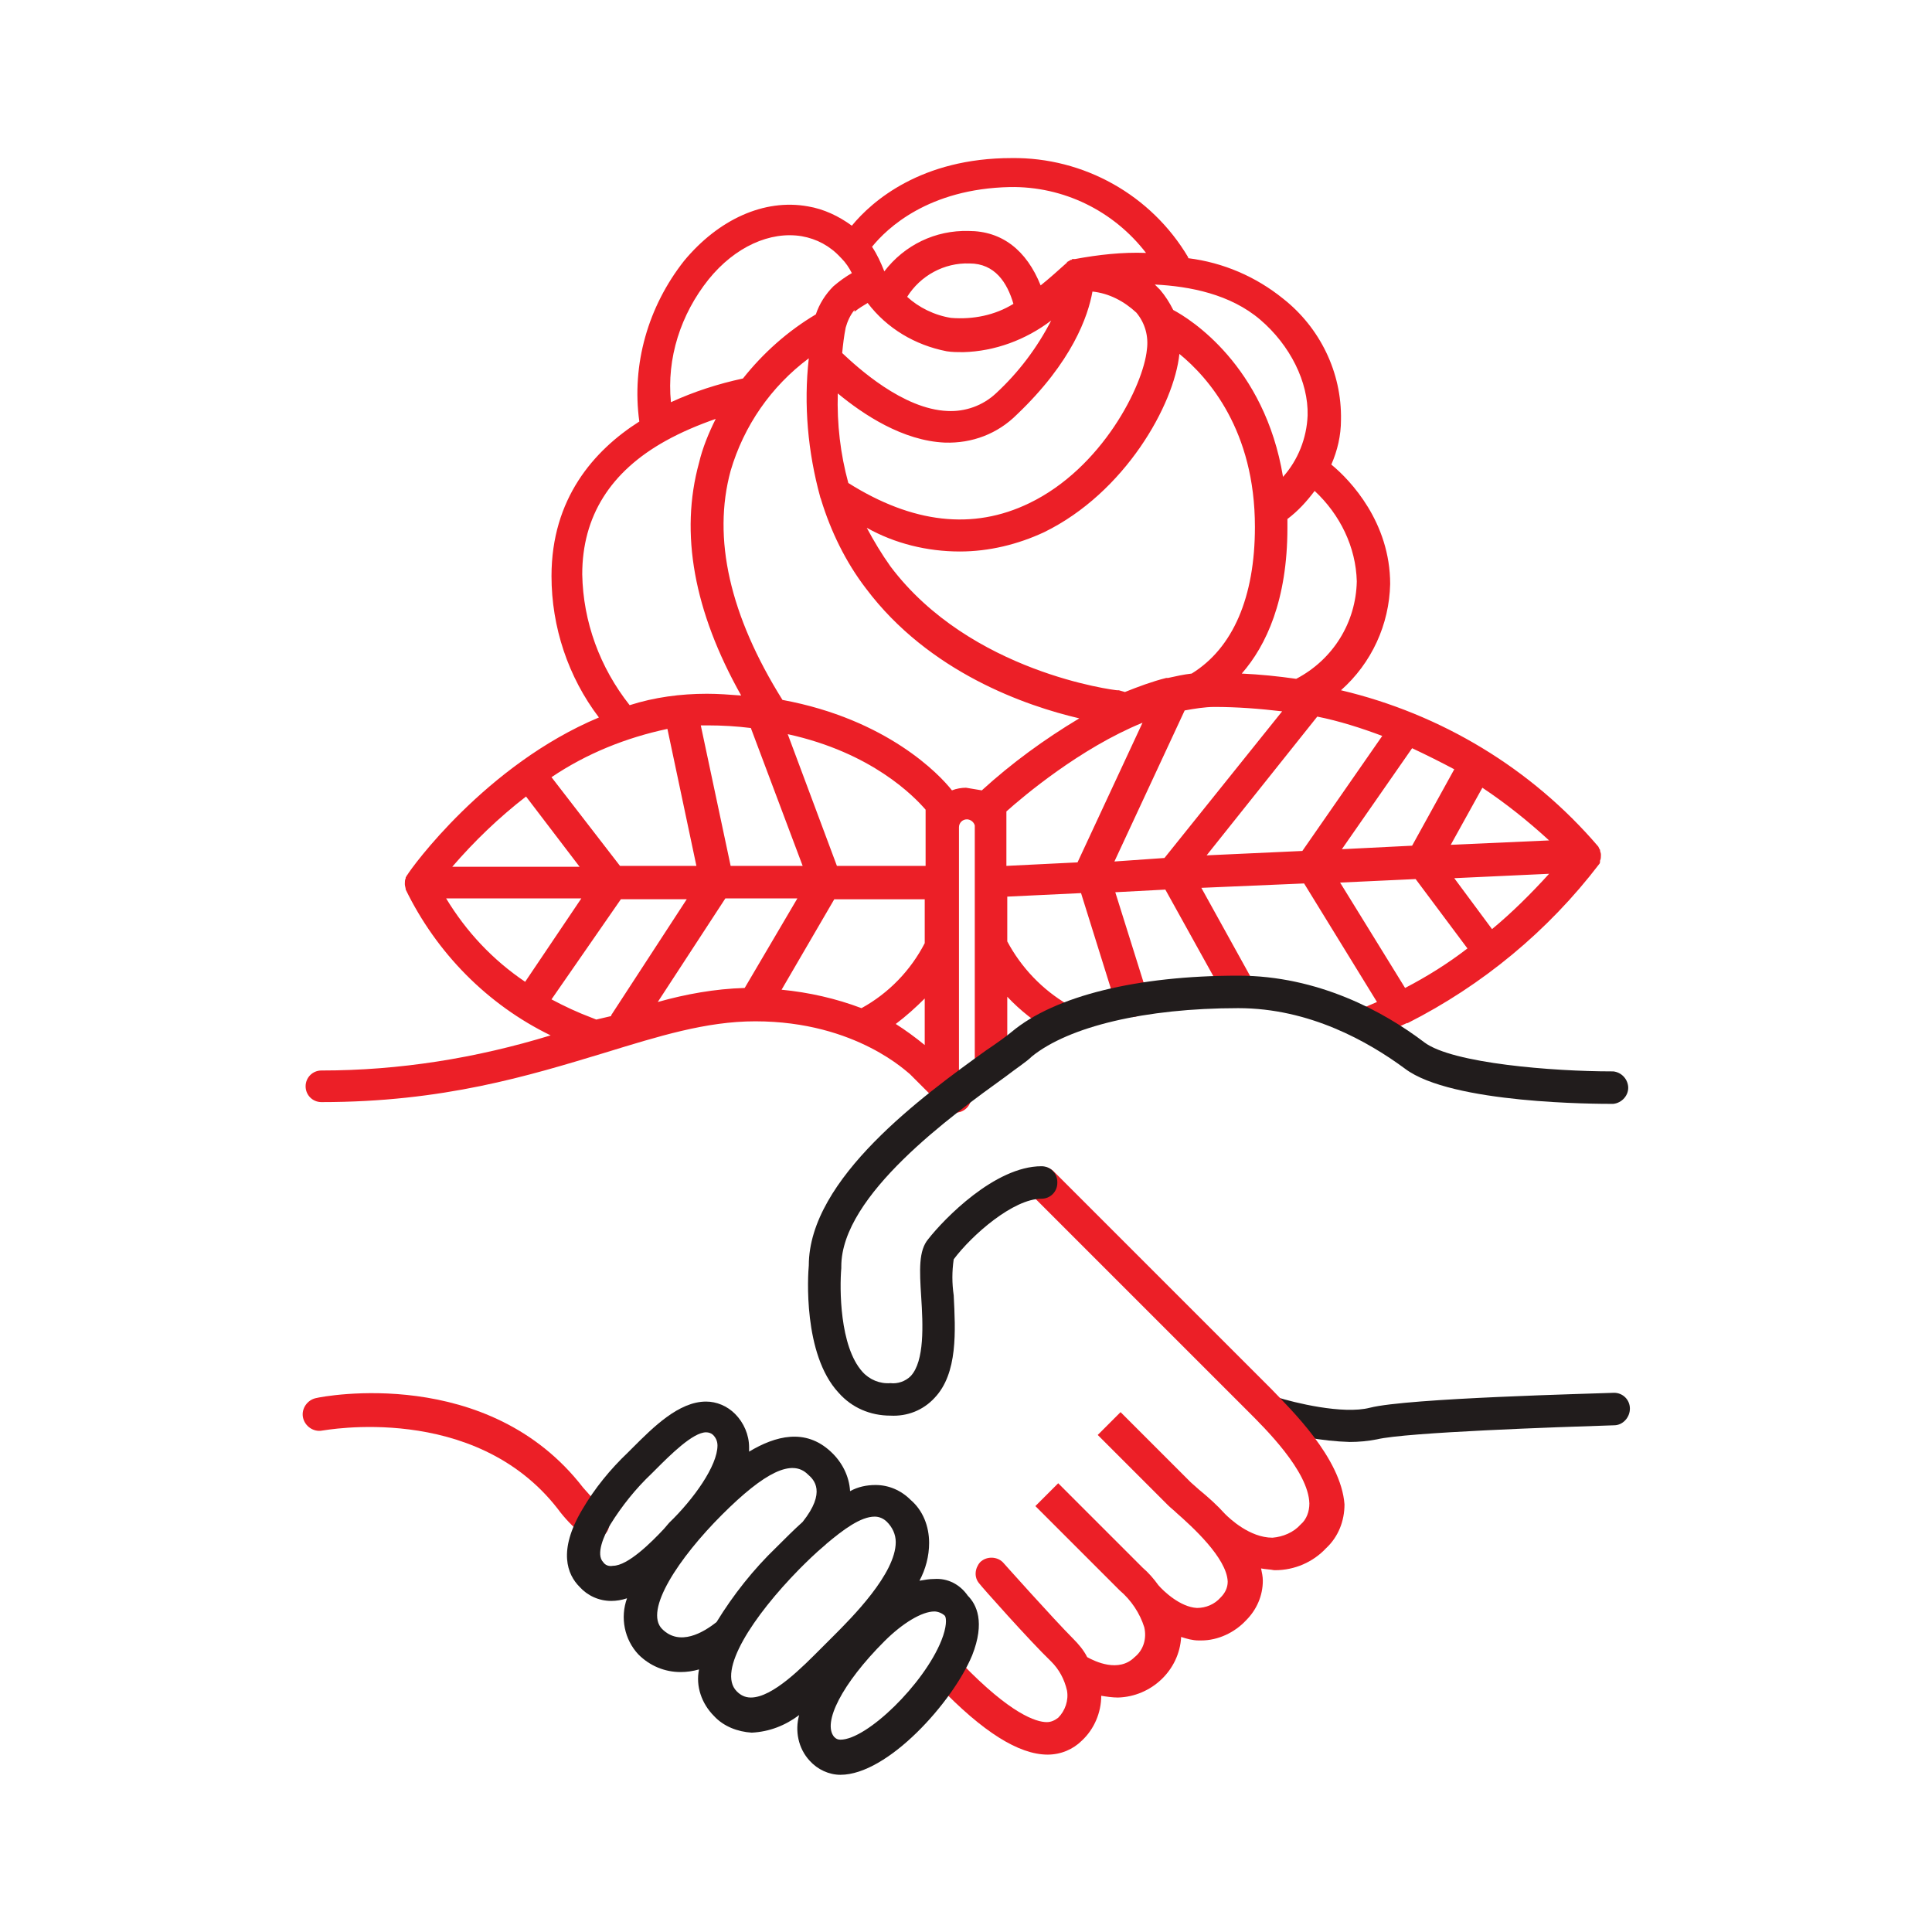 <?xml version="1.0" encoding="utf-8"?>
<!-- Generator: Adobe Illustrator 24.3.0, SVG Export Plug-In . SVG Version: 6.00 Build 0)  -->
<svg version="1.1" id="Layer_1" xmlns="http://www.w3.org/2000/svg" xmlns:xlink="http://www.w3.org/1999/xlink" x="0px" y="0px"
	 viewBox="0 0 220 220" style="enable-background:new 0 0 220 220;" xml:space="preserve">
<style type="text/css">
	.st0{fill:#211C1C;}
	.st1{fill:#EC1F27;}
</style>
<path class="st0" d="M183.8,158.6c-2.4,0.1-23.5,0.6-27.8,1.7c-3.1,0.8-8.7-0.6-10.6-1.2c-1-0.3-2,0.3-2.3,1.3l0,0
	c-0.2,0.9,0.3,1.9,1.2,2.2c3.1,0.9,6.2,1.5,9.4,1.6c1,0,2.1-0.1,3.1-0.3c3.3-0.8,20.6-1.4,27-1.6c1,0,1.8-0.9,1.8-1.9
	C185.6,159.4,184.8,158.6,183.8,158.6L183.8,158.6"/>
<path class="st1" d="M182.2,98c0.1-0.2,0.1-0.4,0.1-0.6l0,0v-0.1c0-0.2-0.1-0.3-0.1-0.5c0-0.1-0.1-0.1-0.1-0.2l-0.1-0.2
	c-7.6-8.9-17.9-15.1-29.3-17.8c3.5-3.1,5.5-7.5,5.6-12.1c0-7-4.5-11.8-6.7-13.6c0.7-1.6,1.1-3.3,1.1-5.1c0.1-5.4-2.4-10.5-6.6-13.8
	c-3.1-2.5-6.8-4.1-10.8-4.6v-0.1c-4.2-7.1-11.9-11.4-20.1-11.3c-10.3,0-15.9,4.9-18.2,7.7c-1.5-1.1-3.2-1.9-5-2.2
	c-5-0.9-10.2,1.5-14.1,6.2c-4.1,5.2-6,11.8-5.1,18.3c-5.2,3.3-10,8.8-10,17.6c0,5.8,1.9,11.5,5.4,16.1
	c-12.9,5.4-21.4,17.2-21.8,17.9c-0.1,0.1-0.1,0.2-0.2,0.3v0.1c-0.1,0.2-0.1,0.4-0.1,0.6v0.1c0,0.2,0.1,0.4,0.1,0.6l0,0
	c3.5,7.2,9.3,13.1,16.5,16.6c-8.5,2.6-17.2,4-26.1,4c-1,0-1.8,0.8-1.8,1.8c0,1,0.8,1.8,1.8,1.8l0,0c13.9,0,23.6-3,32.2-5.6
	c6.2-1.9,11.6-3.6,17.2-3.6c11.6,0,17.5,6,17.6,6l3.9,3.9c0.4,0.3,0.8,0.5,1.3,0.5c1,0,1.8-0.8,1.8-1.8c0,0,0,0,0,0v-0.1l0,0
	c0-0.5-0.2-0.9-0.5-1.3l-0.9-0.9V94.2c0-0.5,0.4-0.9,0.9-0.9c0,0,0,0,0,0c0.4,0,0.8,0.3,0.9,0.7l0,0v27.1c0,1,0.8,1.8,1.8,1.8
	c0,0,0,0,0,0h0.1c1,0,1.8-0.8,1.8-1.8c0,0,0,0,0,0v-7.6c1.5,1.6,3.2,2.9,5,4c0.9,0.5,2,0.2,2.5-0.7c0.5-0.8,0.2-1.9-0.6-2.4l0,0
	c-2.9-1.7-5.3-4.2-6.9-7.2v-5.1l8.4-0.4l4,12.8c0.2,0.8,1,1.3,1.8,1.3c0.2,0,0.4,0,0.6-0.1c1-0.3,1.5-1.3,1.2-2.2c0,0,0,0,0-0.1l0,0
	l-3.7-11.8l5.7-0.3l6.6,11.9c0.6,0.8,1.7,1.1,2.5,0.5c0,0,0,0,0,0c0.8-0.5,1-1.5,0.7-2.3l0,0l-5.7-10.3l11.7-0.5l8.3,13.5l-1.4,0.6
	c-0.9,0.4-1.3,1.5-0.9,2.5c0.4,0.8,1.4,1.2,2.2,0.9l0,0c1.2-0.5,2.4-1.1,3.5-1.6h0.1c8.5-4.3,16-10.5,21.8-18.1
	c0.1-0.1,0.1-0.2,0.1-0.3L182.2,98 M126.9,98.1l8-17.2c1.1-0.2,2.3-0.4,3.4-0.4c2.6,0,5.1,0.2,7.7,0.5l-13.4,16.7L126.9,98.1z
	 M97.3,35.5c0.5-0.4,1-0.7,1.5-1c2.2,2.9,5.4,4.8,9,5.5c0.6,0.1,1.3,0.1,1.9,0.1c3.6-0.1,7.1-1.4,10-3.6c-1.6,3.1-3.7,5.9-6.3,8.3
	c-1.5,1.4-3.5,2.1-5.5,2c-5.1-0.2-10.3-5-12-6.6c0.1-1,0.2-1.9,0.4-2.9c0.2-0.7,0.5-1.4,1-2 M103.3,33.8c1.5-2.4,4.2-3.9,7.1-3.8
	c2.9,0,4.3,2.2,5,4.6c-2.1,1.3-4.6,1.8-7.1,1.6C106.4,35.9,104.6,35,103.3,33.8 M95.4,44.8c2.9,2.4,7.4,5.4,12.2,5.6
	c3.1,0.1,6-1,8.2-3.2c6.3-6,8.1-11.2,8.6-14c1.9,0.2,3.6,1.1,5,2.4c1,1.2,1.4,2.7,1.2,4.2c-0.4,4.1-5.1,13.5-13.4,17.5
	c-6.4,3.1-13.3,2.3-20.6-2.3C95.7,51.7,95.3,48.3,95.4,44.8 M109.3,62.8c3.3,0,6.6-0.8,9.6-2.2c9.2-4.5,14.8-14.5,15.4-20.3
	c3.3,2.7,8.6,8.7,8.6,19.7c0,8-2.5,13.8-7.2,16.7l0,0c-0.9,0.1-1.8,0.3-2.7,0.5h-0.2c-1.6,0.4-3.2,1-4.7,1.6l-0.7-0.2h-0.2
	c-0.2,0-16.7-2-25.8-14.1c-1-1.4-1.9-2.9-2.7-4.4C101.9,61.9,105.6,62.8,109.3,62.8 M150,81.6c2.5,0.5,5,1.3,7.4,2.2l-9.1,13.1
	l-10.9,0.5L150,81.6z M160.8,85.2c1.7,0.8,3.3,1.6,4.8,2.4l-4.8,8.7l-8,0.4L160.8,85.2z M168.8,89.7c2.7,1.8,5.2,3.8,7.6,6
	l-11.2,0.5L168.8,89.7z M154.5,66.2c-0.1,4.7-2.7,8.9-6.9,11.1c-2.1-0.3-4.1-0.5-6.2-0.6c2.8-3.2,5.2-8.4,5.2-16.6v-1
	c1.2-0.9,2.2-2,3.1-3.2C152.6,58.6,154.4,62.3,154.5,66.2 M148.9,47.3c-0.1,2.6-1.1,5.1-2.8,7c-2.1-12.7-10.6-18-12.5-19
	c-0.4-0.8-0.9-1.6-1.5-2.3l-0.6-0.6c4,0.2,8.6,1.1,12,4S149,43.5,148.9,47.3 M115,21.3c6.1-0.1,11.8,2.7,15.5,7.5
	c-2.7-0.1-5.4,0.2-8.1,0.7h-0.3l-0.1,0.1h-0.1c-0.1,0.1-0.2,0.1-0.3,0.2c-0.1,0-0.1,0-0.1,0.1l0,0c-1,0.9-2,1.8-3,2.6
	c-1.6-4-4.4-6.2-8.2-6.2c-3.8-0.1-7.3,1.6-9.6,4.6c-0.4-1-0.8-1.9-1.4-2.8C101,26,105.7,21.5,115,21.3 M80.7,31.8
	c3-3.7,7-5.5,10.6-4.9c1.7,0.3,3.2,1.1,4.4,2.4l0.1,0.1c0.5,0.5,0.9,1.1,1.2,1.7c-0.7,0.4-1.4,0.9-2.1,1.5c-0.9,0.9-1.6,2-2,3.2
	c-3.2,1.9-6,4.4-8.3,7.3c-2.8,0.6-5.6,1.5-8.2,2.7C75.9,40.8,77.5,35.8,80.7,31.8 M66.3,65.4c0-6.6,3.2-11.7,9.5-15.2
	c1.8-1,3.7-1.8,5.7-2.5c-0.8,1.6-1.5,3.3-1.9,5c-2.2,8-0.6,16.9,4.8,26.5c-1.3-0.1-2.6-0.2-3.9-0.2c-3,0-6,0.4-8.8,1.3
	C68.3,76,66.4,70.8,66.3,65.4 M98.1,114.8c-2.9-1.1-6-1.8-9.1-2.1l6-10.3h10.3v5C103.7,110.5,101.2,113.1,98.1,114.8L98.1,114.8
	 M74.9,114.1l7.7-11.8h8.2l-6,10.2C81.4,112.6,78.1,113.2,74.9,114.1 M67.9,116.1l-0.5-0.2c-1.6-0.6-3.1-1.3-4.6-2.1l7.9-11.4h7.5
	l-8.6,13.2v0.1L67.9,116.1 M76,83l3.3,15.6h-8.7l-7.8-10.1C66.8,85.8,71.3,84,76,83 M85.5,82.9l5.9,15.7h-8.2l-3.4-16h0.8
	C82.2,82.6,83.9,82.7,85.5,82.9 M105.4,94.3v4.3H95.3l-5.6-15c9.6,2.1,14.4,7.1,15.7,8.6L105.4,94.3z M59.9,90.7l6.1,8H51.5
	C54,95.8,56.8,93.1,59.9,90.7 M50.8,102.3h15.4l-6.4,9.5C56.1,109.3,53.1,106.1,50.8,102.3 M102,116.6c1.2-0.9,2.3-1.9,3.3-2.9v5.3
	C104.2,118.1,103.1,117.3,102,116.6 M110,89.7c-0.5,0-1.1,0.1-1.6,0.3c-1.4-1.8-7.4-8.1-19.3-10.3c-6-9.6-8-18.4-5.9-26.1
	c1.5-5.1,4.6-9.6,8.9-12.8c-0.6,5.3-0.1,10.7,1.3,15.8c0,0.1,0.1,0.2,0.1,0.3c1.1,3.6,2.8,7.1,5.1,10.1c7.2,9.6,18.3,13.4,24.3,14.8
	c-4,2.4-7.7,5.1-11.1,8.2C111.2,89.9,110.6,89.8,110,89.7 M114.6,94.3v-1.9c1.9-1.7,8.4-7.2,15.5-10.1l-7.4,15.9l-8.1,0.4
	L114.6,94.3z M152.6,100.5l8.6-0.4l5.9,7.9c-2.2,1.7-4.6,3.2-7.1,4.5L152.6,100.5z M169.9,105.8l-4.3-5.8l10.8-0.5
	C174.4,101.7,172.2,103.9,169.9,105.8"/>
<path class="st1" d="M66.4,169.4c-10.8-14-29.6-10.4-30.4-10.2c-1,0.2-1.7,1.2-1.5,2.2c0.2,1,1.2,1.7,2.2,1.5l0,0
	c0.2,0,17.3-3.3,26.8,8.9c0.8,1.1,1.8,2.1,2.8,3c0.8,0.7,1.9,0.6,2.6-0.1c0.7-0.7,0.6-1.9-0.1-2.6L66.4,169.4"/>
<path class="st1" d="M144.7,158.1l-0.5-0.5L120,133.4c-0.7-0.7-1.8-0.7-2.5,0l-0.1,0.1c-0.7,0.7-0.7,1.8,0,2.5c0,0,0,0,0,0l0,0
	l24.2,24.2l0.5,0.5c1.9,1.9,6.9,6.8,7,10.5c0,0.9-0.3,1.8-1,2.4c-0.8,0.9-2,1.4-3.2,1.5c-2.6,0-4.9-2.2-5.4-2.7
	c-0.9-1-1.9-1.9-3-2.8l-0.9-0.8l-8-8l-2.6,2.6l8,8c0.3,0.3,0.7,0.6,1,0.9c1.7,1.5,5.7,5.1,5.8,7.8c0,0.7-0.3,1.3-0.8,1.8
	c-0.7,0.8-1.7,1.2-2.7,1.2c-1.9-0.1-3.8-1.9-4.4-2.6l0,0c-0.5-0.7-1.1-1.4-1.8-2l-9.6-9.6l-2.6,2.6l9.6,9.6c1.3,1.1,2.3,2.6,2.8,4.2
	c0.3,1.3-0.1,2.6-1.1,3.4c-1.8,1.8-4.5,0.5-5.4,0c-0.4-0.8-1-1.5-1.6-2.1c-2.2-2.2-8-8.7-8-8.7c-0.7-0.7-1.9-0.7-2.6,0
	c-0.6,0.7-0.7,1.7-0.1,2.4c0.2,0.3,5.8,6.6,8.2,8.9c0.9,0.9,1.5,2,1.8,3.3c0.2,1.1-0.2,2.3-1,3.1c-0.4,0.3-0.8,0.5-1.3,0.5
	c-1.2,0-4.1-0.9-9.7-6.7c-0.6-0.8-1.8-0.9-2.6-0.3c-0.8,0.6-0.9,1.8-0.3,2.6l0,0l0,0l0.1,0.1l0.2,0.2c5,5.2,9.1,7.8,12.4,7.8l0,0
	c1.5,0,2.9-0.6,3.9-1.6c1.4-1.3,2.2-3.2,2.2-5.1c0.6,0.1,1.3,0.2,1.9,0.2c3.8-0.1,7-3.1,7.2-6.9c0.6,0.2,1.3,0.4,2,0.4h0.3
	c1.9,0,3.8-0.9,5.1-2.3c1.2-1.2,1.9-2.8,1.9-4.5c0-0.5-0.1-0.9-0.2-1.4c0.5,0.1,1,0.1,1.5,0.2h0.1c2.2,0,4.3-0.9,5.8-2.5
	c1.4-1.3,2.1-3.1,2.1-5C152.7,166,147,160.5,144.7,158.1"/>
<path class="st0" d="M106.4,179.8c-0.6,0-1.1,0.1-1.7,0.2c0.7-1.3,1.1-2.8,1.1-4.3c0-1.9-0.7-3.7-2.1-4.9c-1.1-1.1-2.5-1.7-4-1.7
	c-1,0-2,0.2-2.9,0.7c-0.1-1.7-0.9-3.3-2.2-4.5c-2.9-2.7-6.3-1.8-9.3,0v-0.5c0-1.4-0.6-2.8-1.6-3.8c-0.9-0.9-2.1-1.4-3.3-1.4
	c-3.1,0-6,2.9-8.4,5.3l-0.5,0.5c-2,1.9-3.8,4.1-5.2,6.5c-2.8,4.7-1.7,7.4-0.3,8.8c0.9,1,2.2,1.6,3.6,1.6c0.6,0,1.2-0.1,1.8-0.3
	c-0.8,2.2-0.3,4.7,1.3,6.4c1.3,1.3,3,2,4.8,2c0.7,0,1.4-0.1,2.1-0.3c-0.4,1.9,0.3,3.9,1.7,5.3c1.1,1.2,2.7,1.8,4.3,1.9
	c2-0.1,3.8-0.8,5.4-2c-0.5,1.8-0.1,3.8,1.2,5.2c0.9,1,2.2,1.6,3.5,1.6c5.4,0,12.8-8.3,15-13.6c1.5-3.8,0.5-5.8-0.5-6.8
	C109.3,180.4,107.9,179.7,106.4,179.8 M68.7,177.9c-0.9-0.9,0.1-3.1,0.8-4.3c1.3-2.1,2.9-4.1,4.7-5.8l0.5-0.5
	c1.6-1.6,4.2-4.2,5.7-4.2c0.3,0,0.6,0.1,0.8,0.3c0.3,0.3,0.5,0.7,0.5,1.2c0,2.3-2.7,6.1-5.5,8.8l-0.6,0.7c-1.4,1.5-4.1,4.2-5.8,4.2
	C69.3,178.4,68.9,178.2,68.7,177.9 M75.4,185.5c-2.1-2.1,1.9-8.1,6.8-13s8-6.4,9.8-4.6c0.7,0.6,2.1,2-0.6,5.4c-1,0.9-2,1.9-3,2.9
	c-2.6,2.5-4.9,5.4-6.8,8.5C80.1,185.9,77.4,187.5,75.4,185.5 M83.9,192.6c-2.3-2.3,1.9-8.6,7.1-13.9c0.8-0.8,1.8-1.8,3-2.8l0.1-0.1
	l0,0c1.9-1.6,3.9-3.1,5.5-3.1c0.5,0,1,0.2,1.4,0.6c0.6,0.6,1,1.4,1,2.3c0,3.6-5,8.6-7.1,10.7l-0.5,0.5l-0.9,0.9
	c-2.1,2.1-5.5,5.6-8,5.6C84.8,193.3,84.3,193,83.9,192.6 M107.2,186.8c-2,5-8.5,11.3-11.5,11.3c-0.3,0-0.5-0.1-0.7-0.3
	c-1.4-1.6,0.9-6.1,5.7-10.9c2.1-2.1,4.3-3.4,5.7-3.4c0.4,0,0.9,0.2,1.2,0.5C107.8,184.3,107.8,185.3,107.2,186.8"/>
<path class="st0" d="M95.8,144.2c0-8.1,12.6-17.2,18.7-21.6c1.3-1,2.4-1.7,3-2.3c4.2-3.4,12.9-5.5,23.5-5.5c8.1,0,14.8,3.8,19,6.9
	c5.3,4,21.9,4,23.7,4c1-0.1,1.8-1,1.7-2c-0.1-0.9-0.8-1.6-1.7-1.7h-0.2c-6.6,0-18.1-0.9-21.3-3.3c-4.6-3.5-12.1-7.6-21.2-7.6
	c-11.5,0-20.9,2.3-25.8,6.4c-0.6,0.5-1.7,1.3-2.9,2.1c-7.1,5.1-20.2,14.6-20.2,24.5c-0.1,1-0.7,10.1,3.4,14.5
	c1.5,1.7,3.6,2.6,5.9,2.6c1.9,0.1,3.7-0.6,5-2c2.7-2.8,2.4-7.7,2.2-11.7c-0.2-1.4-0.2-2.7,0-4.1c2.1-2.8,6.8-6.9,10-6.9
	c1,0,1.8-0.8,1.8-1.8c0,0,0,0,0,0c0,0,0,0,0-0.1c0-1-0.8-1.8-1.8-1.8l0,0c-5.3,0-11.1,6-12.9,8.3c-1.1,1.3-1,3.5-0.8,6.6
	s0.4,7.3-1.2,9c-0.6,0.6-1.5,0.9-2.3,0.8c-1.2,0.1-2.4-0.4-3.2-1.3c-2.6-2.9-2.6-9.5-2.4-11.8L95.8,144.2"/>
</svg>
